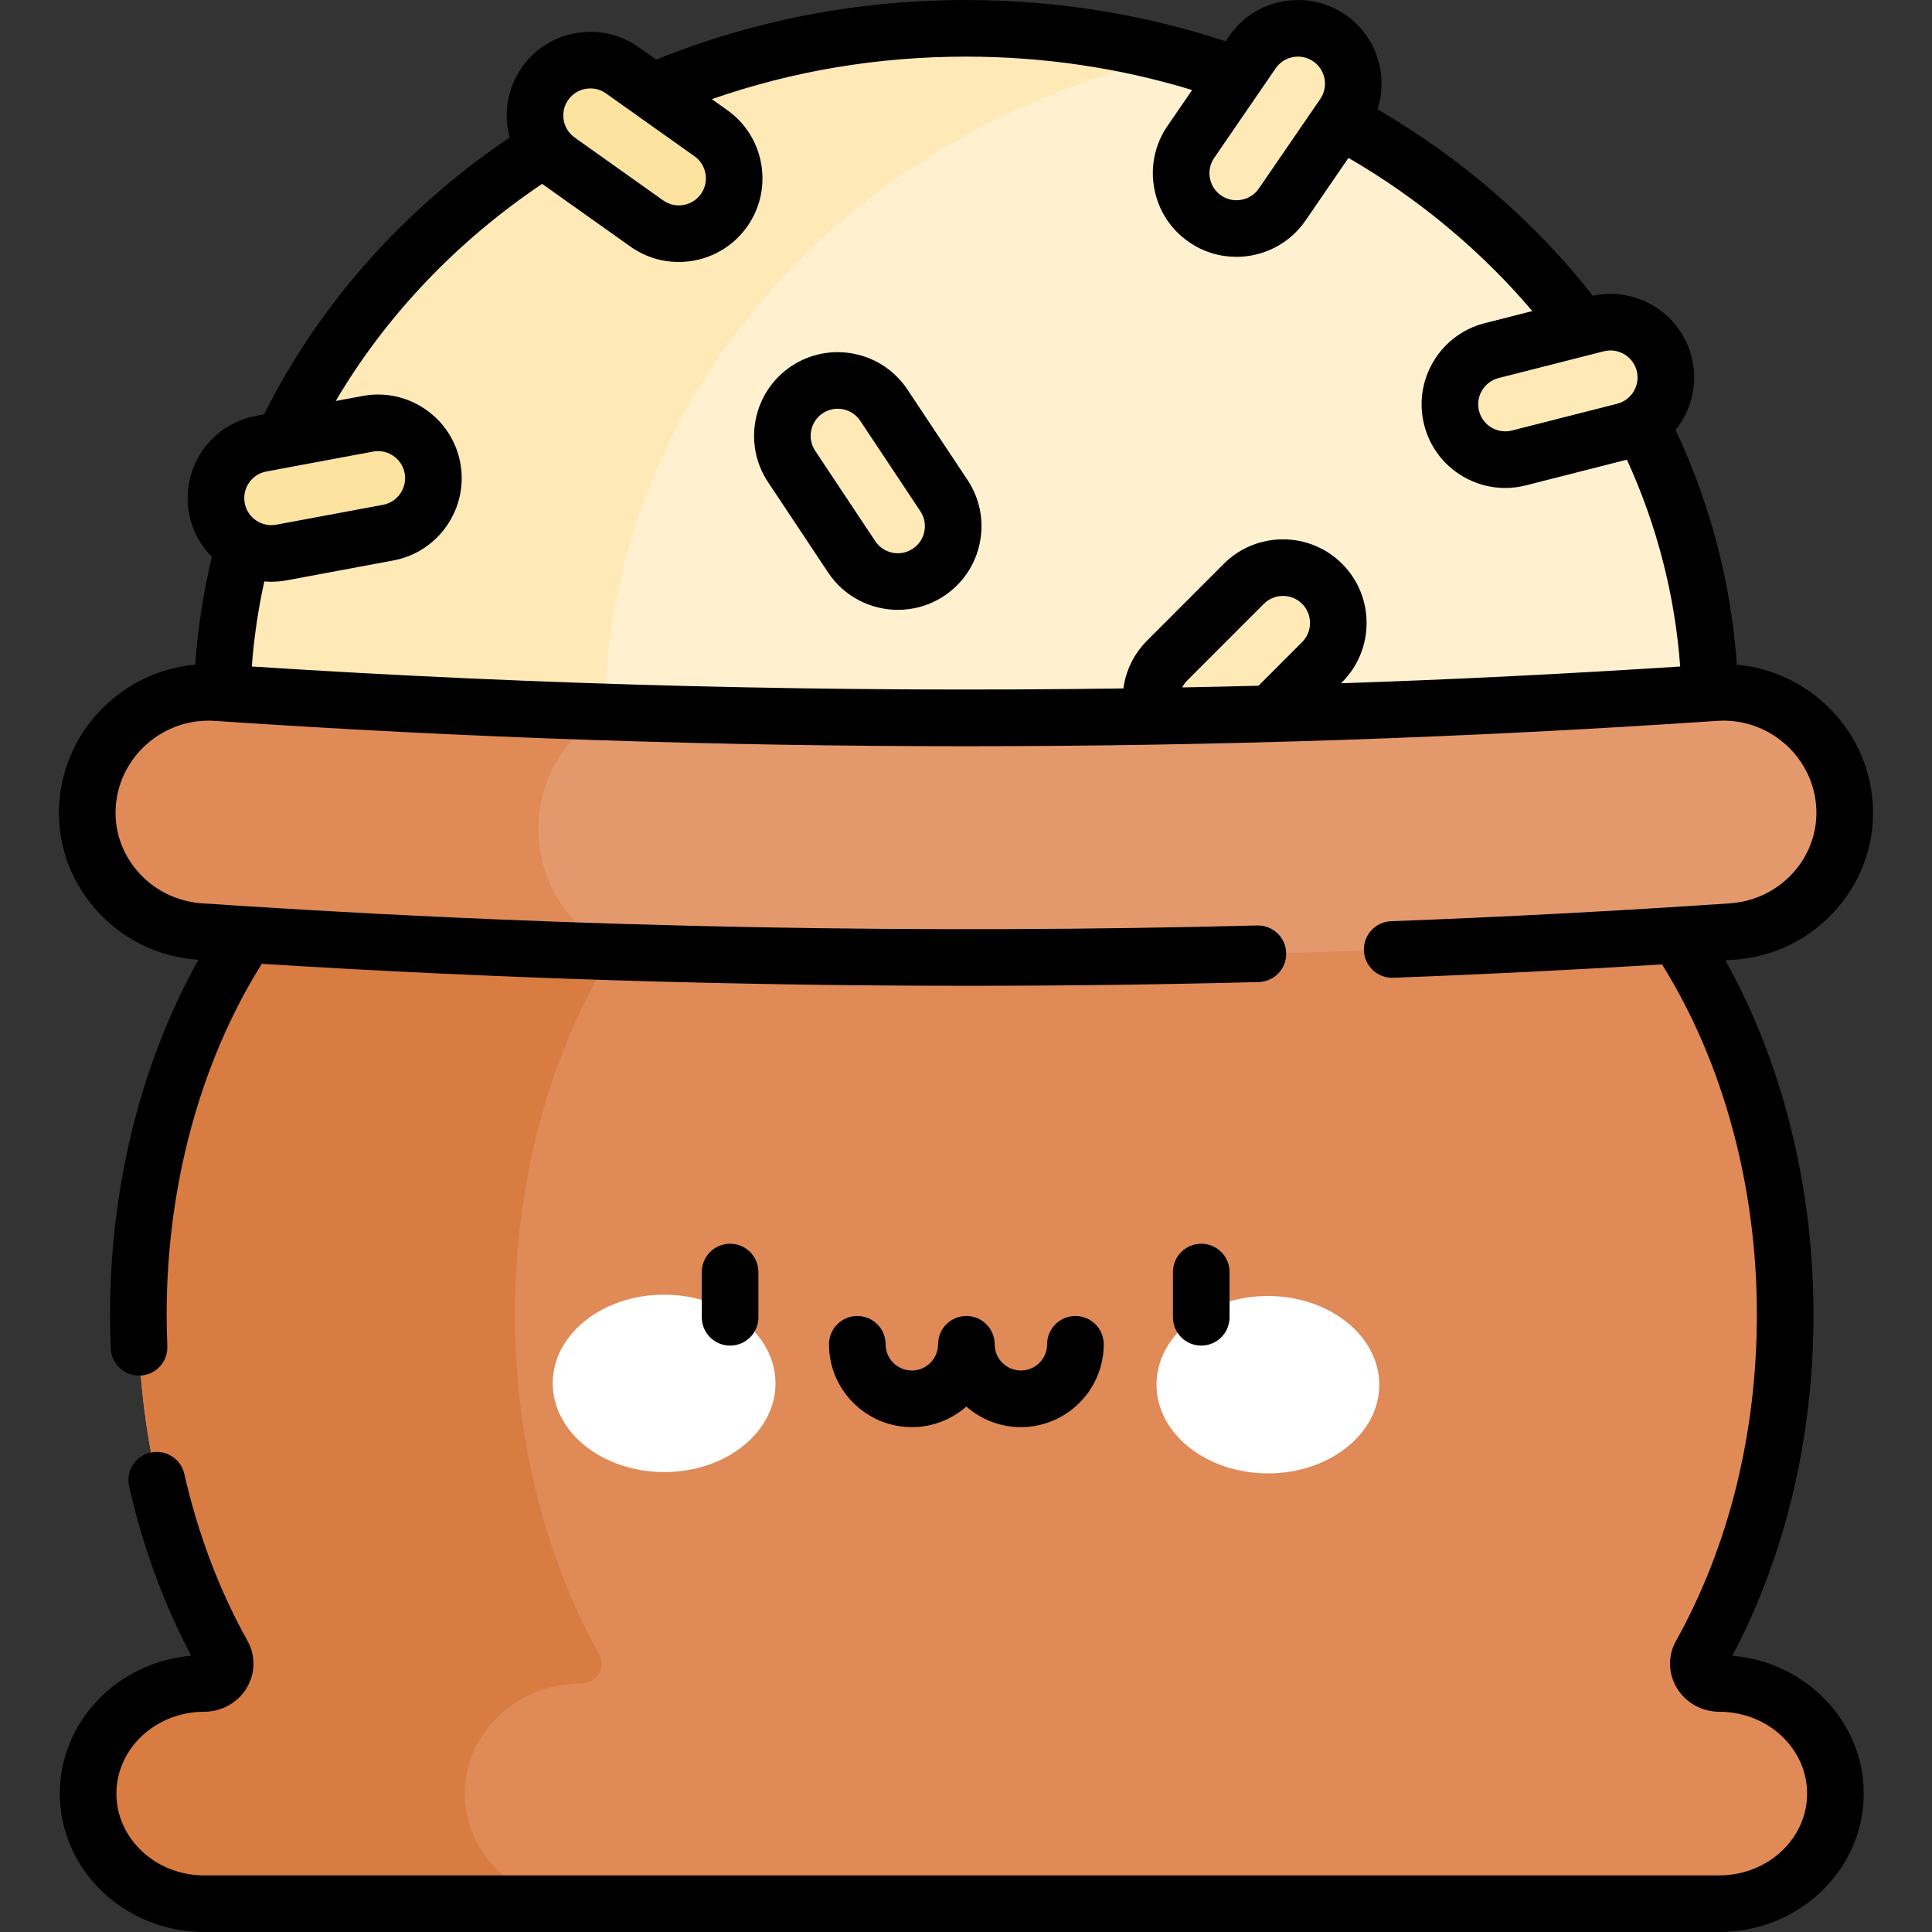 <svg id="Capa_1" enable-background="new 0 0 512.005 512.005" height="512" viewBox="0 0 512.005 512.005" width="512" xmlns="http://www.w3.org/2000/svg"><rect x="0" y="0" width="512.005" height="512.005" fill="#333333" stroke="none"/><g><g><ellipse cx="256.002" cy="188.628" fill="#fff1cf" rx="197.227" ry="181.122"/></g><g><path d="m160.195 191.159c0-85.64 64.726-157.39 151.701-176.264-17.722-4.801-36.477-7.39-55.894-7.39-108.926 0-197.227 81.092-197.227 181.123 0 100.03 88.301 181.122 197.227 181.122 15.67 0 30.91-1.687 45.525-4.859-81.699-22.133-141.332-91.532-141.332-173.732z" fill="#ffeab7"/></g><g><path d="m455.641 446.137c-4.142 0-6.846-4.177-4.91-7.65 14.055-25.212 22.369-56.394 22.369-90.157 0-67.536-33.252-124.762-79.221-144.472-5.518-4.438-12.641-7.127-20.399-7.127h-8.748c-2.016-.14-4.045-.214-6.087-.214s-4.071.074-6.087.214h-97.674-97.674c-2.016-.14-4.044-.214-6.087-.214-2.042 0-4.071.074-6.087.214h-8.748c-7.758 0-14.881 2.69-20.399 7.127-45.97 19.71-79.221 76.936-79.221 144.472 0 33.763 8.314 64.945 22.369 90.157 1.936 3.473-.768 7.65-4.91 7.65-16.926 0-30.775 13.133-30.775 29.184 0 16.051 13.849 29.184 30.775 29.184h200.756 200.756c16.926 0 30.775-13.133 30.775-29.184.002-16.051-13.847-29.184-30.773-29.184z" fill="#df8a57"/></g><g><g><path d="m364.732 196.732c-2.016-.14-4.045-.214-6.087-.214s-4.071.074-6.087.214h2.12z" fill="#d97c41"/></g><g><path d="m123.148 475.321c0-16.051 13.849-29.184 30.775-29.184 4.142 0 6.846-4.177 4.91-7.65-14.055-25.212-22.369-56.394-22.369-90.157 0-67.536 33.251-124.762 79.221-144.472 5.518-4.438 12.641-7.127 20.399-7.127h-78.873c-2.016-.14-4.045-.214-6.087-.214s-4.071.074-6.087.214h-8.748c-7.758 0-14.881 2.69-20.399 7.127-45.97 19.71-79.221 76.936-79.221 144.472 0 33.763 8.314 64.945 22.369 90.157 1.936 3.473-.768 7.65-4.91 7.65-16.926 0-30.775 13.133-30.775 29.184 0 16.051 13.849 29.184 30.775 29.184h99.795c-16.926 0-30.775-13.133-30.775-29.184z" fill="#d97c41"/></g></g><g><path d="m188.4 35.301c6.606 4.692 8.158 13.853 3.466 20.459-4.692 6.606-13.852 8.158-20.458 3.466l-23.456-16.66c-6.606-4.693-8.158-13.852-3.465-20.459 4.692-6.606 13.851-8.158 20.458-3.465z" fill="#fce3a0"/></g><g><path d="m339.793 54.202c-4.585 6.681-13.718 8.382-20.401 3.797-6.681-4.585-8.381-13.718-3.796-20.4l16.277-23.722c4.585-6.682 13.719-8.382 20.4-3.797 6.681 4.585 8.381 13.718 3.797 20.4z" fill="#ffeab7"/></g><g><path d="m74.59 146.422c-7.967 1.484-15.627-3.771-17.112-11.738-1.483-7.966 3.772-15.627 11.738-17.111l28.283-5.269c7.966-1.483 15.628 3.772 17.112 11.738 1.483 7.966-3.772 15.627-11.738 17.111z" fill="#fce3a0"/></g><g><path d="m330.048 195.815c-5.728 5.732-15.019 5.735-20.75.007-5.732-5.729-5.735-15.019-.007-20.751l20.337-20.349c5.729-5.731 15.019-5.734 20.751-.006 5.731 5.728 5.734 15.018.006 20.75z" fill="#ffeab7"/></g><g><path d="m402.536 121.36c-7.853 1.999-15.84-2.748-17.838-10.601-1.998-7.853 2.749-15.839 10.602-17.838l27.881-7.094c7.854-1.998 15.84 2.749 17.838 10.602 1.998 7.852-2.749 15.838-10.602 17.837z" fill="#ffeab7"/></g><g><g><path d="m205.52 366.676c-.029 12.982-13.268 23.478-29.571 23.442-16.303-.034-29.496-10.588-29.468-23.57.028-12.983 13.267-23.479 29.571-23.444 16.303.036 29.496 10.589 29.468 23.572" fill="#fff"/></g><g><path d="m306.486 366.897c-.028 12.983 13.165 23.536 29.467 23.572 16.304.035 29.543-10.461 29.571-23.444.029-12.983-13.165-23.536-29.467-23.572-16.304-.034-29.543 10.461-29.571 23.444" fill="#fff"/></g><g><path d="m193.488 356.602c-4.142 0-7.5-3.358-7.5-7.5v-11.996c0-4.142 3.358-7.5 7.5-7.5s7.5 3.358 7.5 7.5v11.996c0 4.142-3.358 7.5-7.5 7.5z"/></g><g><path d="m318.345 356.602c-4.142 0-7.5-3.358-7.5-7.5v-11.996c0-4.142 3.358-7.5 7.5-7.5s7.5 3.358 7.5 7.5v11.996c0 4.142-3.358 7.5-7.5 7.5z"/></g><path d="m285 348.754c-4.142 0-7.5 3.358-7.5 7.5 0 3.833-3.119 6.951-6.952 6.951s-6.95-3.118-6.95-6.951c0-4.142-3.358-7.5-7.5-7.5s-7.5 3.358-7.5 7.5c0 3.833-3.119 6.951-6.952 6.951s-6.95-3.118-6.95-6.951c0-4.142-3.358-7.5-7.5-7.5s-7.5 3.358-7.5 7.5c0 12.104 9.847 21.951 21.95 21.951 5.531 0 10.587-2.061 14.451-5.449 3.864 3.388 8.92 5.449 14.451 5.449 12.104 0 21.952-9.847 21.952-21.951 0-4.142-3.357-7.5-7.5-7.5z"/></g><g><path d="m209.785 123.614c-4.485-6.749-2.651-15.856 4.098-20.342 6.748-4.485 15.855-2.651 20.342 4.098l15.925 23.96c4.486 6.748 2.652 15.856-4.097 20.342-6.749 4.485-15.856 2.651-20.342-4.097z" fill="#ffeab7"/></g><g><path d="m488.774 212.872c1.411 17.468-11.968 32.799-29.894 34.012-135.097 9.161-270.659 9.161-405.756 0-17.926-1.214-31.305-16.544-29.894-34.012 1.412-17.473 16.712-30.499 34.189-29.317 132.237 8.968 264.929 8.968 397.166 0 17.477-1.182 32.779 11.844 34.189 29.317z" fill="#e4996d"/></g><g><g><path d="m142.784 216.952c.982-12.147 7.863-22.399 17.598-28.243-34.341-1.12-68.668-2.829-102.963-5.155-17.476-1.182-32.776 11.844-34.189 29.317-1.411 17.468 11.968 32.799 29.894 34.012 36.812 2.496 73.659 4.288 110.52 5.424-13.371-6.217-22.095-20.062-20.86-35.355z" fill="#df8a57"/></g></g><g><path d="m256.395 127.178-15.925-23.961c-6.77-10.181-20.56-12.958-30.739-6.191-10.182 6.768-12.96 20.558-6.192 30.74l15.926 23.96c4.265 6.416 11.317 9.891 18.499 9.891 4.215 0 8.475-1.198 12.24-3.7 4.933-3.278 8.293-8.281 9.462-14.087 1.169-5.807.007-11.72-3.271-16.652zm-11.434 13.69c-.378 1.878-1.465 3.496-3.06 4.557-3.294 2.19-7.755 1.291-9.944-2.002l-15.926-23.96c-2.189-3.294-1.291-7.755 2.003-9.945 3.294-2.189 7.755-1.29 9.944 2.003l15.925 23.96c1.06 1.596 1.436 3.509 1.058 5.387z"/><path d="m459.102 438.786c14.076-26.645 21.498-57.828 21.498-90.455 0-33.838-8.234-66.71-23.337-93.827.706-.047 1.418-.088 2.124-.136 10.781-.73 20.566-5.597 27.554-13.706 6.841-7.938 10.147-18.021 9.309-28.394-1.561-19.326-17.128-34.428-35.962-36.123-1.524-21.567-6.974-42.447-16.229-62.195 4.22-5.252 6.014-12.353 4.229-19.37-2.947-11.586-14.576-18.706-26.168-16.201-15.326-19.559-34.919-36.527-57.052-49.404 2.922-9.089-.285-19.406-8.55-25.078-4.883-3.351-10.781-4.601-16.603-3.516-5.822 1.083-10.875 4.37-14.226 9.253l-.889 1.296c-22.038-7.244-45.166-10.926-68.798-10.926-28.581 0-56.183 5.324-82.104 15.797l-4.611-3.275c-9.967-7.078-23.836-4.73-30.916 5.237-3.993 5.623-4.984 12.486-3.302 18.673-28.133 19.001-50.526 44.24-65.084 73.365l-2.143.399c-12.018 2.238-19.976 13.837-17.738 25.857.844 4.527 3.024 8.469 6.046 11.516-2.256 9.37-3.738 18.942-4.423 28.568-18.848 1.685-34.411 16.796-35.973 36.127-.838 10.372 2.468 20.456 9.309 28.394 6.979 8.099 16.75 12.963 27.515 13.702-15.159 27.146-23.409 60.02-23.409 93.967 0 3.005.065 6.048.192 9.042.172 4.03 3.492 7.181 7.488 7.181.107 0 .216-.002.325-.007 4.139-.176 7.35-3.674 7.174-7.812-.119-2.783-.179-5.61-.179-8.403 0-34.091 8.928-66.89 25.202-92.899 62.059 3.855 124.66 5.815 187.051 5.815 25.768 0 51.502-.33 77.14-.992 4.141-.107 7.411-3.55 7.304-7.691s-3.546-7.386-7.691-7.304c-88.655 2.289-178.413.584-267.009-5.045-.044-.004-.088-.005-.132-.009-4.136-.263-8.272-.524-12.403-.804-6.746-.457-12.856-3.487-17.204-8.532-4.201-4.875-6.233-11.052-5.721-17.394 1.073-13.277 12.832-23.344 26.206-22.438 132.107 8.959 266.075 8.959 398.18 0 13.374-.915 25.135 9.16 26.207 22.438.512 6.342-1.52 12.52-5.721 17.394-4.348 5.045-10.458 8.076-17.205 8.532-29.744 2.017-59.926 3.608-89.707 4.731-4.14.156-7.369 3.638-7.212 7.777.156 4.139 3.647 7.368 7.777 7.212 23.634-.891 47.512-2.086 71.232-3.543 16.213 25.978 25.137 58.771 25.137 92.752 0 31.455-7.407 61.368-21.42 86.504-2.175 3.902-2.121 8.535.146 12.394 2.322 3.952 6.657 6.408 11.314 6.408 12.834 0 23.275 9.727 23.275 21.684s-10.441 21.684-23.275 21.684h-401.512c-12.834 0-23.275-9.728-23.275-21.684s10.441-21.684 23.275-21.684c4.657 0 8.992-2.455 11.314-6.407 2.267-3.859 2.322-8.492.147-12.395-7.477-13.411-13.108-28.292-16.737-44.231-.92-4.039-4.939-6.566-8.978-5.648-4.039.92-6.567 4.939-5.648 8.978 3.647 16.019 9.173 31.088 16.441 44.852-19.49 1.681-34.814 17.425-34.814 36.535 0 20.228 17.17 36.684 38.275 36.684h401.512c21.105 0 38.275-16.457 38.275-36.684.001-19.11-15.325-34.853-34.813-36.536zm-25.352-340.507c.975 3.832-1.35 7.744-5.183 8.719l-27.881 7.093c-1.856.471-3.786.194-5.433-.786-1.647-.979-2.814-2.54-3.287-4.396-.975-3.833 1.35-7.745 5.182-8.72l27.881-7.094c.591-.15 1.184-.222 1.768-.222 3.203 0 6.129 2.164 6.953 5.406zm-91.089-83.152c.443-.083.887-.123 1.328-.123 1.434 0 2.834.431 4.042 1.26 3.261 2.238 4.094 6.712 1.857 9.972l-16.278 23.723c-2.239 3.261-6.716 4.092-9.974 1.856-1.58-1.084-2.643-2.718-2.993-4.601-.351-1.883.053-3.791 1.138-5.371l16.277-23.722c1.084-1.58 2.719-2.643 4.603-2.994zm-192.06 11.323c1.396-1.967 3.61-3.016 5.856-3.016 1.436 0 2.886.43 4.144 1.323l23.456 16.659c3.225 2.29 3.985 6.777 1.695 10.001-2.291 3.225-6.778 3.984-10.001 1.694l-23.456-16.659c-3.225-2.29-3.985-6.778-1.694-10.002zm-80.011 98.497 28.282-5.269c.442-.083.882-.122 1.316-.122 3.386 0 6.408 2.414 7.05 5.86.724 3.888-1.851 7.64-5.738 8.365l-28.283 5.268c-3.895.725-7.641-1.851-8.365-5.738-.725-3.888 1.85-7.64 5.738-8.364zm-3.855 51.685c.567-7.582 1.676-15.124 3.31-22.541.611.052 1.227.082 1.848.082 1.342 0 2.704-.123 4.07-.377l28.283-5.268c12.019-2.239 19.975-13.839 17.737-25.857s-13.84-19.978-25.858-17.738l-7.154 1.333c13.319-22.578 31.982-42.236 54.7-57.538l23.392 16.613c3.888 2.762 8.368 4.088 12.809 4.088 6.943 0 13.789-3.246 18.107-9.325 7.079-9.968 4.729-23.837-5.238-30.917l-4.096-2.909c21.449-7.475 44.046-11.272 67.357-11.272 20.545 0 40.668 2.98 59.93 8.849l-6.52 9.502c-3.351 4.883-4.6 10.779-3.517 16.602s4.37 10.875 9.253 14.226c3.826 2.625 8.189 3.882 12.512 3.882 7.068 0 14.023-3.365 18.315-9.619l11.391-16.6c18.575 10.782 35.214 24.654 48.722 40.59l-12.64 3.216c-11.848 3.016-19.035 15.108-16.021 26.956 1.46 5.74 5.069 10.567 10.16 13.593 3.473 2.064 7.352 3.121 11.289 3.121 1.834 0 3.682-.23 5.506-.694l26.773-6.811c7.968 17.452 12.711 35.842 14.12 54.815-29.891 1.935-59.869 3.434-89.899 4.448l.312-.312c8.641-8.647 8.637-22.714-.01-31.356-8.647-8.643-22.713-8.639-31.358.009l-20.337 20.35c-3.474 3.477-5.626 7.95-6.274 12.669-77.103 1.089-154.335-.848-230.974-5.81zm246.565 5.546c.335-.655.761-1.269 1.296-1.804l20.336-20.349c2.797-2.797 7.348-2.799 10.145-.003s2.798 7.346.003 10.144l-11.555 11.561c-6.739.176-13.482.32-20.225.451z"/></g></g></svg>